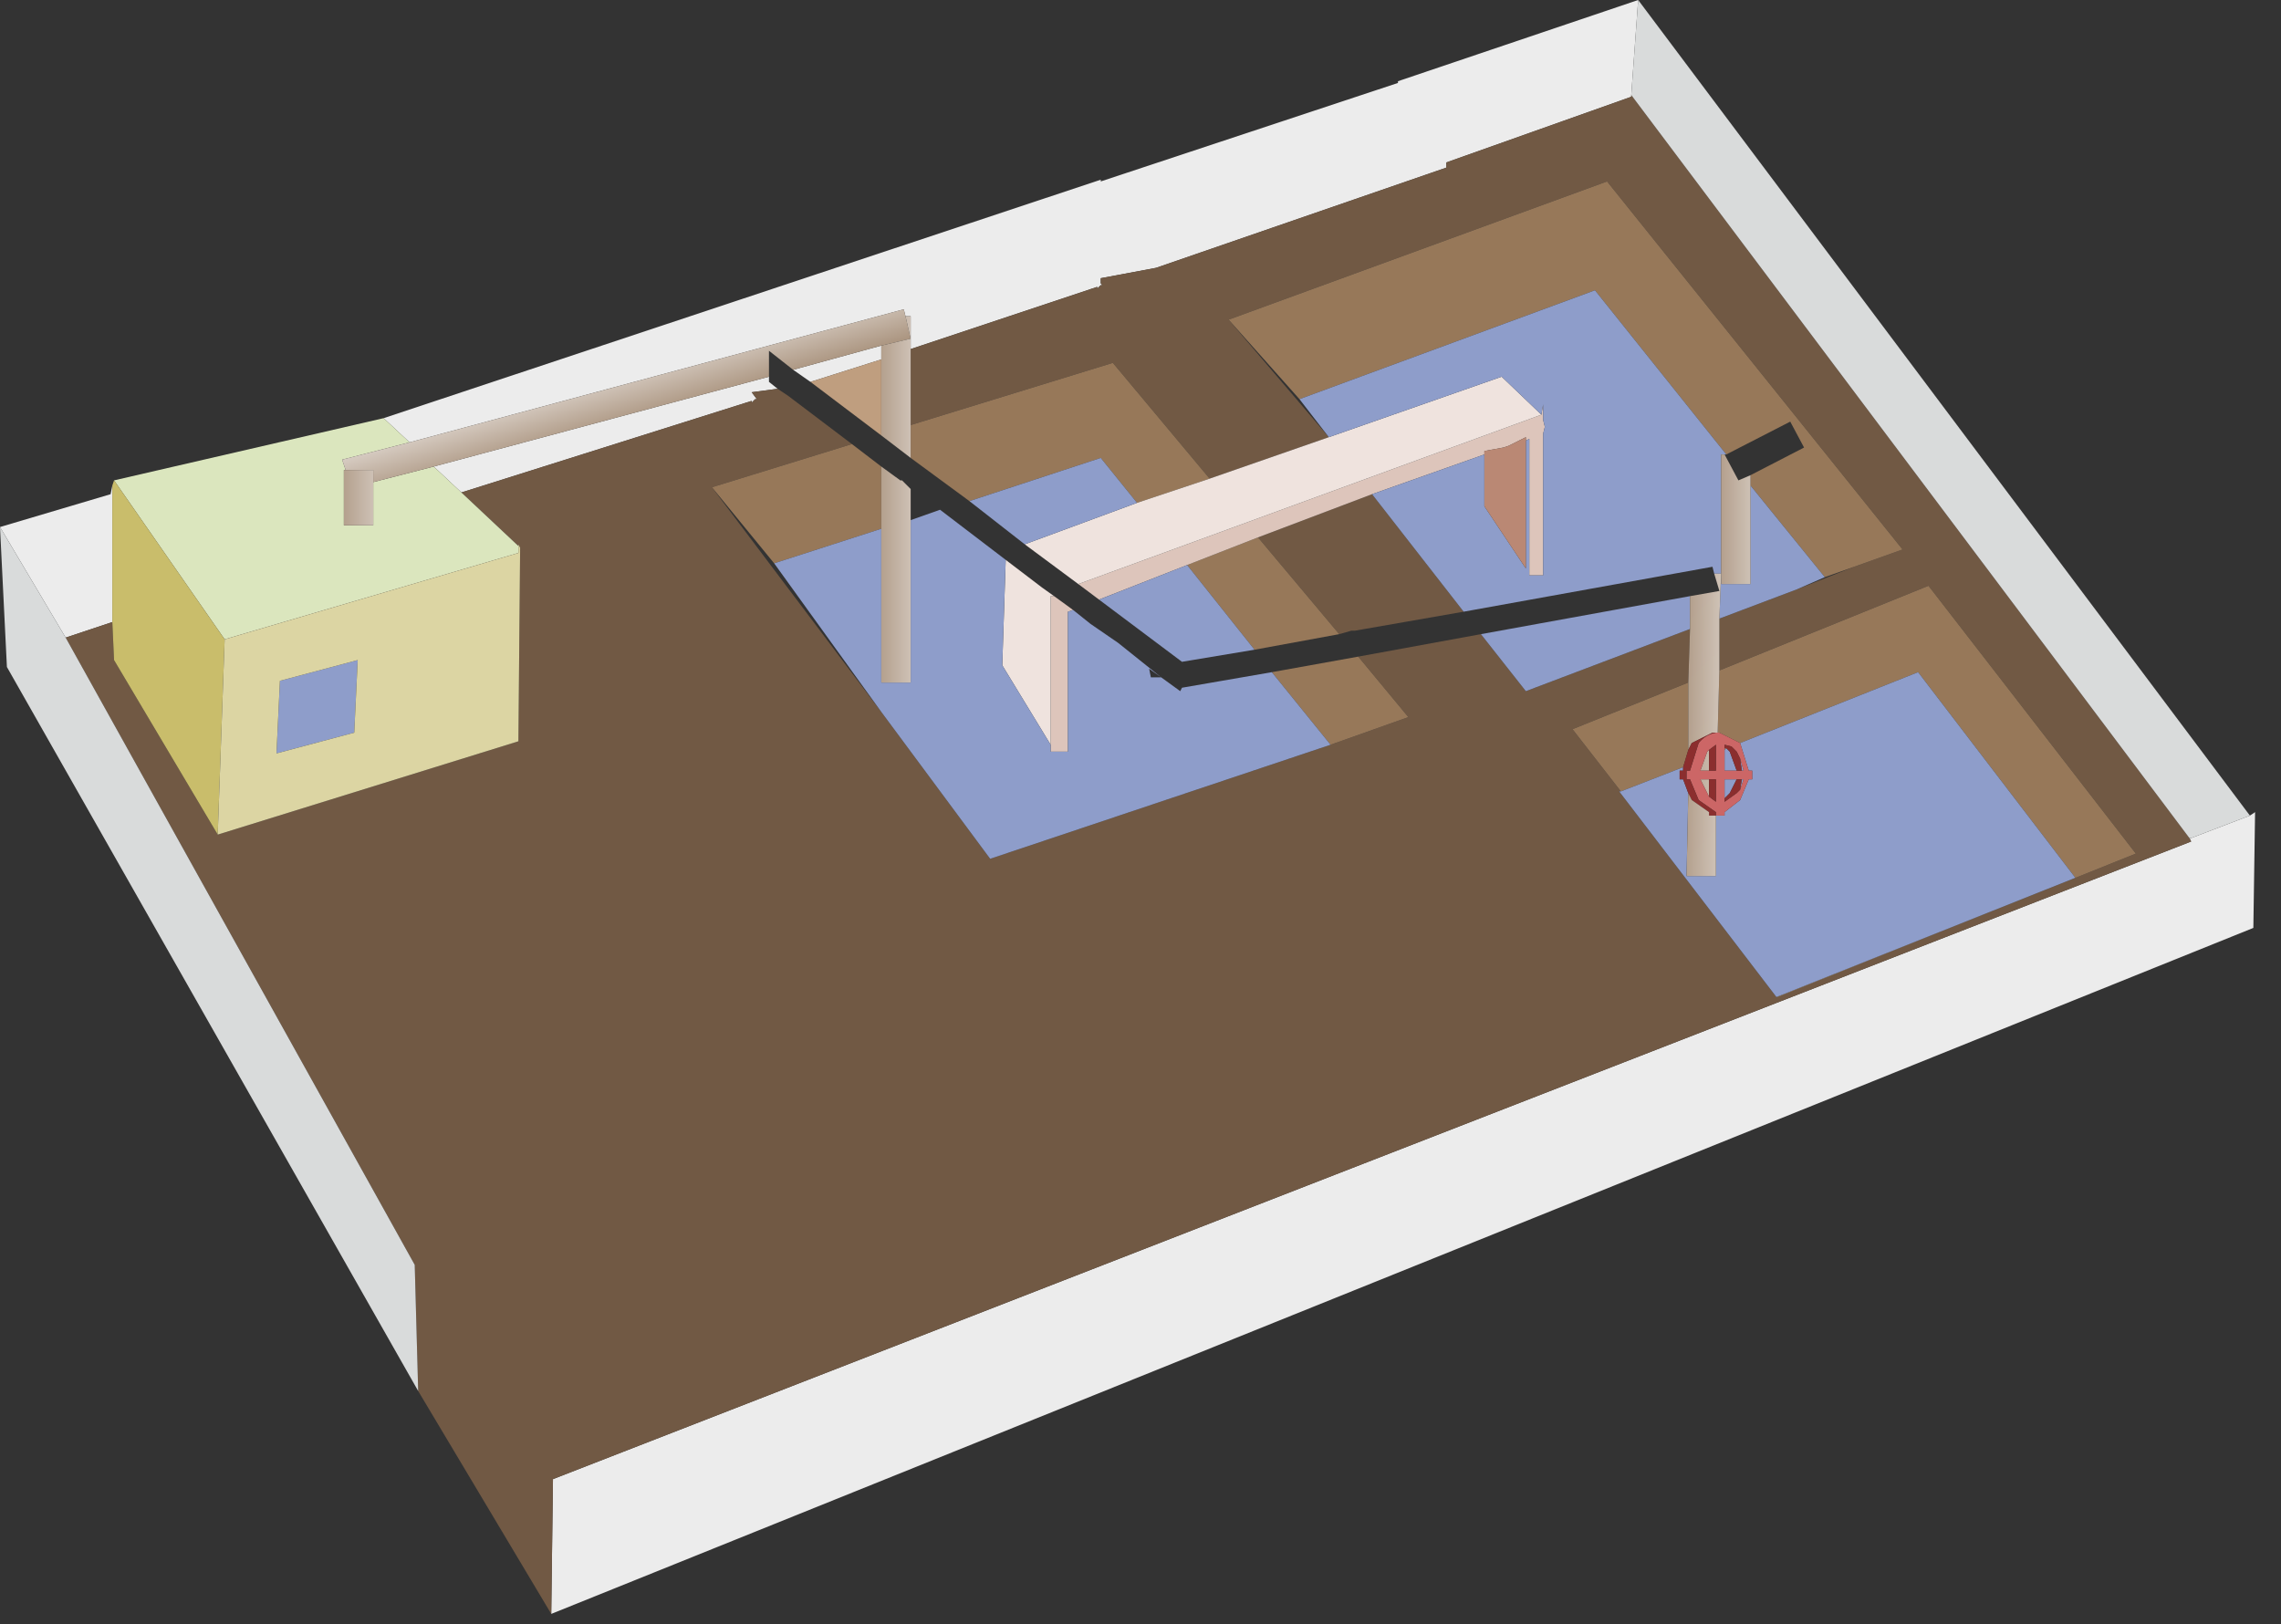 <?xml version="1.0" encoding="utf-8"?>
<svg version="1.1" id="Layer_1"
xmlns="http://www.w3.org/2000/svg"
xmlns:xlink="http://www.w3.org/1999/xlink"
xmlns:author="http://www.sothink.com"
width="66px" height="47px"
xml:space="preserve">
<rect width="100%" height="100%" fill="#333333" stroke="none"/>
<g id="66" transform="matrix(1, 0, 0, 1, 32.6, 23.35)">
<path style="fill:#ECECEC;fill-opacity:1" d="M14.6,-20.55L9.25 -18.65L9.25 -18.5L0.85 -15.6L-0.75 -15.3L-0.75 -15.2L-0.75 -15.15L-0.7 -15.1L-0.75 -15.1L-0.85 -15L-0.85 -15.05L-6.25 -13.25L-6.25 -14.2L-6.4 -14.2L-6.45 -14.4L-20.75 -10.55L-21.5 -11.25L-0.75 -18.15L-0.75 -18.1L7.85 -20.95L7.85 -21L14.8 -23.35L14.6 -20.6L14.6 -20.55M-16.65,23.35L-16.6 19.45L30.8 1L30.75 0.9L30.8 0.9L32.5 0.25L32.65 0.15L32.6 3.5L-16.65 23.35M-29.35,-5.35L-30.7 -4.9L-32.6 -8.1L-29.4 -9.05L-29.35 -9.3L-29.35 -5.35M-10.35,-12.3L-10.1 -12.1L-10.85 -12L-10.7 -11.8L-10.75 -11.8L-10.85 -11.7L-10.85 -11.75L-19.25 -9.1L-20.05 -9.85L-10.35 -12.45L-10.35 -12.3M-9.15,-12.3L-9.65 -12.65L-7.1 -13.35L-7.1 -12.95L-9.15 -12.3" />
<path style="fill:#715944;fill-opacity:1" d="M-6.25,-13.25L-0.85 -15.05L-0.85 -15L-0.75 -15.1L-0.7 -15.1L-0.75 -15.15L-0.75 -15.2L-0.75 -15.3L0.85 -15.6L9.25 -18.5L9.25 -18.65L14.6 -20.55L14.6 -20.6L30.75 0.9L30.8 1L-16.6 19.45L-16.65 23.35L-20.5 16.9L-20.6 13.25L-30.7 -4.9L-29.35 -5.35L-29.3 -4.25L-26.3 0.8L-17.6 -1.9L-17.55 -7.5L-17.6 -7.6L-17.6 -7.55L-19.25 -9.1L-10.85 -11.75L-10.85 -11.7L-10.75 -11.8L-10.7 -11.8L-10.85 -12L-10.1 -12.1L-9.8 -11.9L-7.95 -10.5L-12 -9.25L-7.1 -2.75L-3.95 1.5L5.9 -1.8L8.15 -2.6L6.7 -4.35L10.25 -5L11.55 -3.35L16.3 -5.15L16.25 -3.6L12.9 -2.25L14.3 -0.45L14.25 -0.45L18.8 5.5L18.85 5.5L29.2 1.35L23.2 -6.4L17.15 -3.95L17.15 -5.45L19.4 -6.3L21.05 -6.95L22.45 -7.45L13.9 -18.1L2.95 -14.1L5.85 -10.7L2.4 -9.5L-0.4 -12.85L-6.25 -11.05L-6.25 -13.25M9.75,-5.65L6.6 -5.1L6.5 -5.1L6.15 -5L3.8 -7.8L7.1 -9.05L9.75 -5.65" />
<path style="fill:#D9DBDB;fill-opacity:1" d="M32.5,0.25L30.8 0.9L30.75 0.9L14.6 -20.6L14.8 -23.35L32.5 0.25M-20.5,16.9L-32.4 -4.05L-32.6 -8.1L-30.7 -4.9L-20.6 13.25L-20.5 16.9" />
<path style="fill:#977859;fill-opacity:1" d="M6.15,-5L3.7 -4.55L1.75 -7L3.8 -7.8L6.15 -5M-0.75,-10.1L-4.55 -8.85L-6.25 -10.1L-6.25 -11.05L-0.4 -12.85L2.4 -9.5L0.3 -8.8L-0.75 -10.1M-7.95,-10.5L-7.1 -9.85L-7.1 -8.05L-10.2 -7.05L-12 -9.25L-7.95 -10.5M6.7,-4.35L8.15 -2.6L5.9 -1.8L4.2 -3.9L6.7 -4.35M20.2,-6.65L18.05 -9.3L18.05 -9.6L19.6 -10.4L19.2 -11.15L17.35 -10.2L13.55 -14.95L5 -11.8L2.95 -14.1L13.9 -18.1L22.45 -7.45L21.05 -6.95L20.2 -6.65M16.25,-1.65L16.1 -1.15L14.3 -0.45L12.9 -2.25L16.25 -3.6L16.25 -1.65M17.15,-3.95L23.2 -6.4L29.2 1.35L18.85 5.5L18.8 5.5L27.45 2.05L22.9 -3.9L17.75 -1.85L17.15 -2.15L17.1 -2.15L17.15 -3.95M17.3,-1.65L17.3 -1.7L17.35 -1.7L17.3 -1.65" />
<path style="fill:#DDC5BB;fill-opacity:1" d="M-0.8,-6L-1.4 -6.45L12 -11.35L12.05 -11.65L12.05 -11.2L12.1 -11L12.05 -10.8L12.05 -6.7L11.65 -6.7L11.65 -10.65L11.55 -10.6L11.55 -10.7L11.05 -10.45L10.9 -10.4L10.35 -10.3L10.35 -10.2L7.1 -9.05L3.8 -7.8L1.75 -7L-0.8 -6M-1.55,-5.7L-1.7 -5.65L-1.7 -1.6L-2.2 -1.6L-2.2 -1.8L-2.2 -6.1L-2.1 -6.1L-1.55 -5.7" />
<path style="fill:#EFE3DE;fill-opacity:1" d="M5.85,-10.7L10.85 -12.45L12 -11.35L-1.4 -6.45L-2.95 -7.6L0.3 -8.8L2.4 -9.5L5.85 -10.7M-2.1,-6.1L-2.2 -6.1L-2.2 -1.8L-3.6 -4.1L-3.5 -7.15L-2.45 -6.35L-2.1 -6.1" />
<path style="fill:#8E9DCA;fill-opacity:1" d="M1.6,-4.2L-0.8 -6L1.75 -7L3.7 -4.55L1.6 -4.2M10.35,-8.7L11.55 -6.9L11.55 -10.6L11.65 -10.65L11.65 -6.7L12.05 -6.7L12.05 -10.8L12.1 -11L12.05 -11.2L12.05 -11.65L12 -11.35L10.85 -12.45L5.85 -10.7L5 -11.8L13.55 -14.95L17.35 -10.2L17.3 -10.2L17.2 -10.2L17.2 -6.45L18.05 -6.45L18.05 -9.3L20.2 -6.65L19.4 -6.3L17.15 -5.45L17.2 -6.75L17 -6.75L16.95 -6.95L9.75 -5.65L7.1 -9.05L10.35 -10.2L10.35 -8.7M-4.55,-8.85L-0.75 -10.1L0.3 -8.8L-2.95 -7.6L-4.55 -8.85M0.65,-4L0.7 -3.75L1 -3.75L0.65 -4M1.55,-3.35L1.6 -3.45L4.2 -3.9L5.9 -1.8L-3.95 1.5L-7.1 -2.75L-10.2 -7.05L-7.1 -8.05L-7.1 -3.6L-6.25 -3.6L-6.25 -8.3L-5.4 -8.6L-3.5 -7.15L-3.6 -4.1L-2.2 -1.8L-2.2 -1.6L-1.7 -1.6L-1.7 -5.65L-1.55 -5.7L-1.05 -5.3L-0.25 -4.75L1 -3.75L1.55 -3.35M16.3,-6.1L16.3 -5.15L11.55 -3.35L10.25 -5L16.3 -6.1M16.1,-1.05L16 -1.05L16 -0.8L16.1 -0.8L16.25 -0.4L16.2 2L17.05 2L17.05 0.25L17.3 0.25L17.3 0.15L17.75 -0.2L18 -0.8L18.1 -0.8L18.1 -1.05L18 -1.05L17.75 -1.85L22.9 -3.9L27.45 2.05L18.8 5.5L14.25 -0.45L14.3 -0.45L16.1 -1.15L16.1 -1.05M17.3,-1.05L17.3 -1.65L17.35 -1.7L17.45 -1.6L17.65 -1.05L17.3 -1.05M17.8,-1.05L17.75 -1.4L17.85 -1.05L17.8 -1.05M17.45,-0.4L17.3 -0.25L17.3 -0.8L17.65 -0.8L17.45 -0.4M17.8,-0.8L17.85 -0.8L17.75 -0.5L17.8 -0.8M-24.5,-3.65L-22.25 -4.25L-22.35 -2.15L-24.6 -1.55L-24.5 -3.65" />
<linearGradient
id="LinearGradID_175" gradientUnits="userSpaceOnUse" gradientTransform="matrix(-0, -0, 0.01, -0.002, 8.9, -5.15)" spreadMethod ="pad" x1="-819.2" y1="0" x2="819.2" y2="0" >
<stop  offset="0" style="stop-color:#A7907A;stop-opacity:1" />
<stop  offset="1" style="stop-color:#D9CFC6;stop-opacity:1" />
</linearGradient>
<path style="fill:url(#LinearGradID_175) " d="M6.7,-4.35L4.2 -3.9L1.6 -3.45L1.9 -3.95L1.6 -4.2L3.7 -4.55L6.15 -5L6.5 -5.1L6.6 -5.1L9.75 -5.65L16.95 -6.95L17 -6.75L17.15 -6.25L16.3 -6.1L10.25 -5L6.7 -4.35M1,-3.75L0.7 -3.75L0.65 -4L1 -3.75" />
<linearGradient
id="LinearGradID_176" gradientUnits="userSpaceOnUse" gradientTransform="matrix(0, -0, 0.008, 0.006, -4.9, -8.65)" spreadMethod ="pad" x1="-819.2" y1="0" x2="819.2" y2="0" >
<stop  offset="0" style="stop-color:#A7907A;stop-opacity:1" />
<stop  offset="1" style="stop-color:#D9CFC6;stop-opacity:1" />
</linearGradient>
<path style="fill:url(#LinearGradID_176) " d="M-10.35,-12.3L-10.35 -12.45L-10.35 -13.2L-9.65 -12.65L-9.15 -12.3L-7.1 -10.75L-6.25 -10.1L-4.55 -8.85L-2.95 -7.6L-1.4 -6.45L-0.8 -6L1.6 -4.2L1.9 -3.95L1.6 -3.45L1.55 -3.35L1 -3.75L-0.25 -4.75L-1.05 -5.3L-2.45 -6.35L-3.5 -7.15L-5.4 -8.6L-6.5 -9.45L-6.55 -9.45L-7.1 -9.85L-7.95 -10.5L-9.8 -11.9L-10.35 -12.3" />
<linearGradient
id="LinearGradID_177" gradientUnits="userSpaceOnUse" gradientTransform="matrix(0, 0, -0.001, 0.001, 18.4, -10.35)" spreadMethod ="pad" x1="-819.2" y1="0" x2="819.2" y2="0" >
<stop  offset="0" style="stop-color:#A7907A;stop-opacity:1" />
<stop  offset="1" style="stop-color:#D9CFC6;stop-opacity:1" />
</linearGradient>
<path style="fill:url(#LinearGradID_177) " d="M18.05,-9.6L17.7 -9.45L17.3 -10.2L17.35 -10.2L19.2 -11.15L19.6 -10.4L18.05 -9.6" />
<linearGradient
id="LinearGradID_178" gradientUnits="userSpaceOnUse" gradientTransform="matrix(0.001, 0, 0, 0.002, 17.6, -8.35)" spreadMethod ="pad" x1="-819.2" y1="0" x2="819.2" y2="0" >
<stop  offset="0" style="stop-color:#A7907A;stop-opacity:1" />
<stop  offset="1" style="stop-color:#D9CFC6;stop-opacity:1" />
</linearGradient>
<path style="fill:url(#LinearGradID_178) " d="M17.7,-9.45L18.05 -9.6L18.05 -9.3L18.05 -6.45L17.2 -6.45L17.2 -10.2L17.3 -10.2L17.7 -9.45" />
<linearGradient
id="LinearGradID_179" gradientUnits="userSpaceOnUse" gradientTransform="matrix(0.001, 1.52588e-005, -7.62939e-005, 0.005, 16.65, -2.4)" spreadMethod ="pad" x1="-819.2" y1="0" x2="819.2" y2="0" >
<stop  offset="0" style="stop-color:#A7907A;stop-opacity:1" />
<stop  offset="1" style="stop-color:#D9CFC6;stop-opacity:1" />
</linearGradient>
<path style="fill:url(#LinearGradID_179) " d="M17.1,-2.15L17.05 -2.15L16.95 -2.15L16.35 -1.85L16.25 -1.65L16.25 -3.6L16.3 -5.15L16.3 -6.1L17.15 -6.25L17 -6.75L17.2 -6.75L17.15 -5.45L17.15 -3.95L17.1 -2.15M16.85,-1.05L16.6 -1.05L16.8 -1.6L16.85 -1.65L16.85 -1.05M16.85,-0.3L16.8 -0.4L16.6 -0.8L16.85 -0.8L16.85 -0.3" />
<path style="fill:#BA8874;fill-opacity:1" d="M10.35,-10.2L10.35 -10.3L10.9 -10.4L11.05 -10.45L11.55 -10.7L11.55 -10.6L11.55 -6.9L10.35 -8.7L10.35 -10.2" />
<path style="fill:#CC6666;fill-opacity:1" d="M17.75,-1.85L18 -1.05L18.1 -1.05L18.1 -0.8L18 -0.8L17.75 -0.2L17.3 0.15L17.3 0.25L17.05 0.25L17.05 0.15L16.55 -0.2L16.3 -0.8L16.2 -0.8L16.2 -1.05L16.3 -1.05L16.55 -1.85Q16.75 -2.1 17.05 -2.15L17.1 -2.15L17.15 -2.15L17.75 -1.85M17.05,-1.05L17.05 -1.8L16.85 -1.65L16.8 -1.6L16.6 -1.05L16.85 -1.05L17.05 -1.05M17.65,-1.05L17.8 -1.05L17.85 -1.05L17.75 -1.4L17.65 -1.6L17.5 -1.75L17.3 -1.8L17.3 -1.7L17.3 -1.65L17.3 -1.05L17.65 -1.05M17.3,-0.15L17.65 -0.4L17.75 -0.5L17.85 -0.8L17.8 -0.8L17.65 -0.8L17.3 -0.8L17.3 -0.25L17.3 -0.15M17.05,-0.15L17.05 -0.8L16.85 -0.8L16.6 -0.8L16.8 -0.4L16.85 -0.3L17.05 -0.15" />
<path style="fill:#8B2E2E;fill-opacity:1" d="M16.35,-1.85L16.95 -2.15L17.05 -2.15Q16.75 -2.1 16.55 -1.85L16.3 -1.05L16.2 -1.05L16.2 -0.8L16.3 -0.8L16.55 -0.2L17.05 0.15L17.05 0.25L16.85 0.25L16.85 0.15L16.35 -0.2L16.25 -0.4L16.1 -0.8L16 -0.8L16 -1.05L16.1 -1.05L16.1 -1.15L16.25 -1.65L16.35 -1.85M16.85,-1.65L17.05 -1.8L17.05 -1.05L16.85 -1.05L16.85 -1.65M17.8,-1.05L17.65 -1.05L17.45 -1.6L17.35 -1.7L17.3 -1.7L17.3 -1.8L17.5 -1.75L17.65 -1.6L17.75 -1.4L17.8 -1.05M17.75,-0.5L17.65 -0.4L17.3 -0.15L17.3 -0.25L17.45 -0.4L17.65 -0.8L17.8 -0.8L17.75 -0.5M16.85,-0.8L17.05 -0.8L17.05 -0.15L16.85 -0.3L16.85 -0.8" />
<path style="fill:#DBE6BE;fill-opacity:1" d="M-19.25,-9.1L-17.6 -7.55L-17.6 -7.35L-26.1 -4.85L-29.3 -9.45L-21.5 -11.25L-20.75 -10.55L-22.7 -10.05L-22.6 -9.75L-22.65 -9.75L-22.65 -8.15L-21.8 -8.15L-21.8 -9.4L-20.05 -9.85L-19.25 -9.1" />
<linearGradient
id="LinearGradID_180" gradientUnits="userSpaceOnUse" gradientTransform="matrix(-0, -0.001, 0.01, -0.003, -14.45, -11.8)" spreadMethod ="pad" x1="-819.2" y1="0" x2="819.2" y2="0" >
<stop  offset="0" style="stop-color:#A7907A;stop-opacity:1" />
<stop  offset="1" style="stop-color:#D9CFC6;stop-opacity:1" />
</linearGradient>
<path style="fill:url(#LinearGradID_180) " d="M-20.75,-10.55L-6.45 -14.4L-6.4 -14.2L-6.25 -13.55L-7.1 -13.35L-9.65 -12.65L-10.35 -13.2L-10.35 -12.45L-20.05 -9.85L-21.8 -9.4L-21.8 -9.75L-22.6 -9.75L-22.7 -10.05L-20.75 -10.55" />
<linearGradient
id="LinearGradID_181" gradientUnits="userSpaceOnUse" gradientTransform="matrix(0.001, 0, 0, 0.001, -22.25, -8.95)" spreadMethod ="pad" x1="-819.2" y1="0" x2="819.2" y2="0" >
<stop  offset="0" style="stop-color:#A7907A;stop-opacity:1" />
<stop  offset="1" style="stop-color:#D9CFC6;stop-opacity:1" />
</linearGradient>
<path style="fill:url(#LinearGradID_181) " d="M-22.6,-9.75L-21.8 -9.75L-21.8 -9.4L-21.8 -8.15L-22.65 -8.15L-22.65 -9.75L-22.6 -9.75" />
<path style="fill:#C9BD6B;fill-opacity:1" d="M-26.3,0.8L-29.3 -4.25L-29.35 -5.35L-29.35 -9.3L-29.3 -9.45L-26.1 -4.85L-26.3 0.8" />
<path style="fill:#DCD5A3;fill-opacity:1" d="M-24.6,-1.55L-22.35 -2.15L-22.25 -4.25L-24.5 -3.65L-24.6 -1.55M-26.1,-4.85L-17.6 -7.35L-17.6 -7.55L-17.6 -7.6L-17.55 -7.5L-17.6 -1.9L-26.3 0.8L-26.1 -4.85" />
<linearGradient
id="LinearGradID_182" gradientUnits="userSpaceOnUse" gradientTransform="matrix(0.001, 0, 0, 0.006, -6.7, -8.9)" spreadMethod ="pad" x1="-819.2" y1="0" x2="819.2" y2="0" >
<stop  offset="0" style="stop-color:#A7907A;stop-opacity:1" />
<stop  offset="1" style="stop-color:#D9CFC6;stop-opacity:1" />
</linearGradient>
<path style="fill:url(#LinearGradID_182) " d="M-6.25,-11.05L-6.25 -10.1L-7.1 -10.75L-7.1 -12.95L-7.1 -13.35L-6.25 -13.55L-6.4 -14.2L-6.25 -14.2L-6.25 -13.25L-6.25 -11.05M-6.25,-8.3L-6.25 -3.6L-7.1 -3.6L-7.1 -8.05L-7.1 -9.85L-6.55 -9.45L-6.5 -9.45L-6.25 -9.2L-6.25 -8.3" />
<path style="fill:#BF9E7F;fill-opacity:1" d="M-7.1,-12.95L-7.1 -10.75L-9.15 -12.3L-7.1 -12.95" />
<linearGradient
id="LinearGradID_183" gradientUnits="userSpaceOnUse" gradientTransform="matrix(0.001, 1.52588e-005, -7.62939e-005, 0.005, 16.65, -2.4)" spreadMethod ="pad" x1="-819.2" y1="0" x2="819.2" y2="0" >
<stop  offset="0" style="stop-color:#A7907A;stop-opacity:1" />
<stop  offset="1" style="stop-color:#D9CFC6;stop-opacity:1" />
</linearGradient>
<path style="fill:url(#LinearGradID_183) " d="M16.35,-0.2L16.85 0.15L16.85 0.25L17.05 0.25L17.05 2L16.2 2L16.25 -0.4L16.35 -0.2" />
</g>
</svg>
